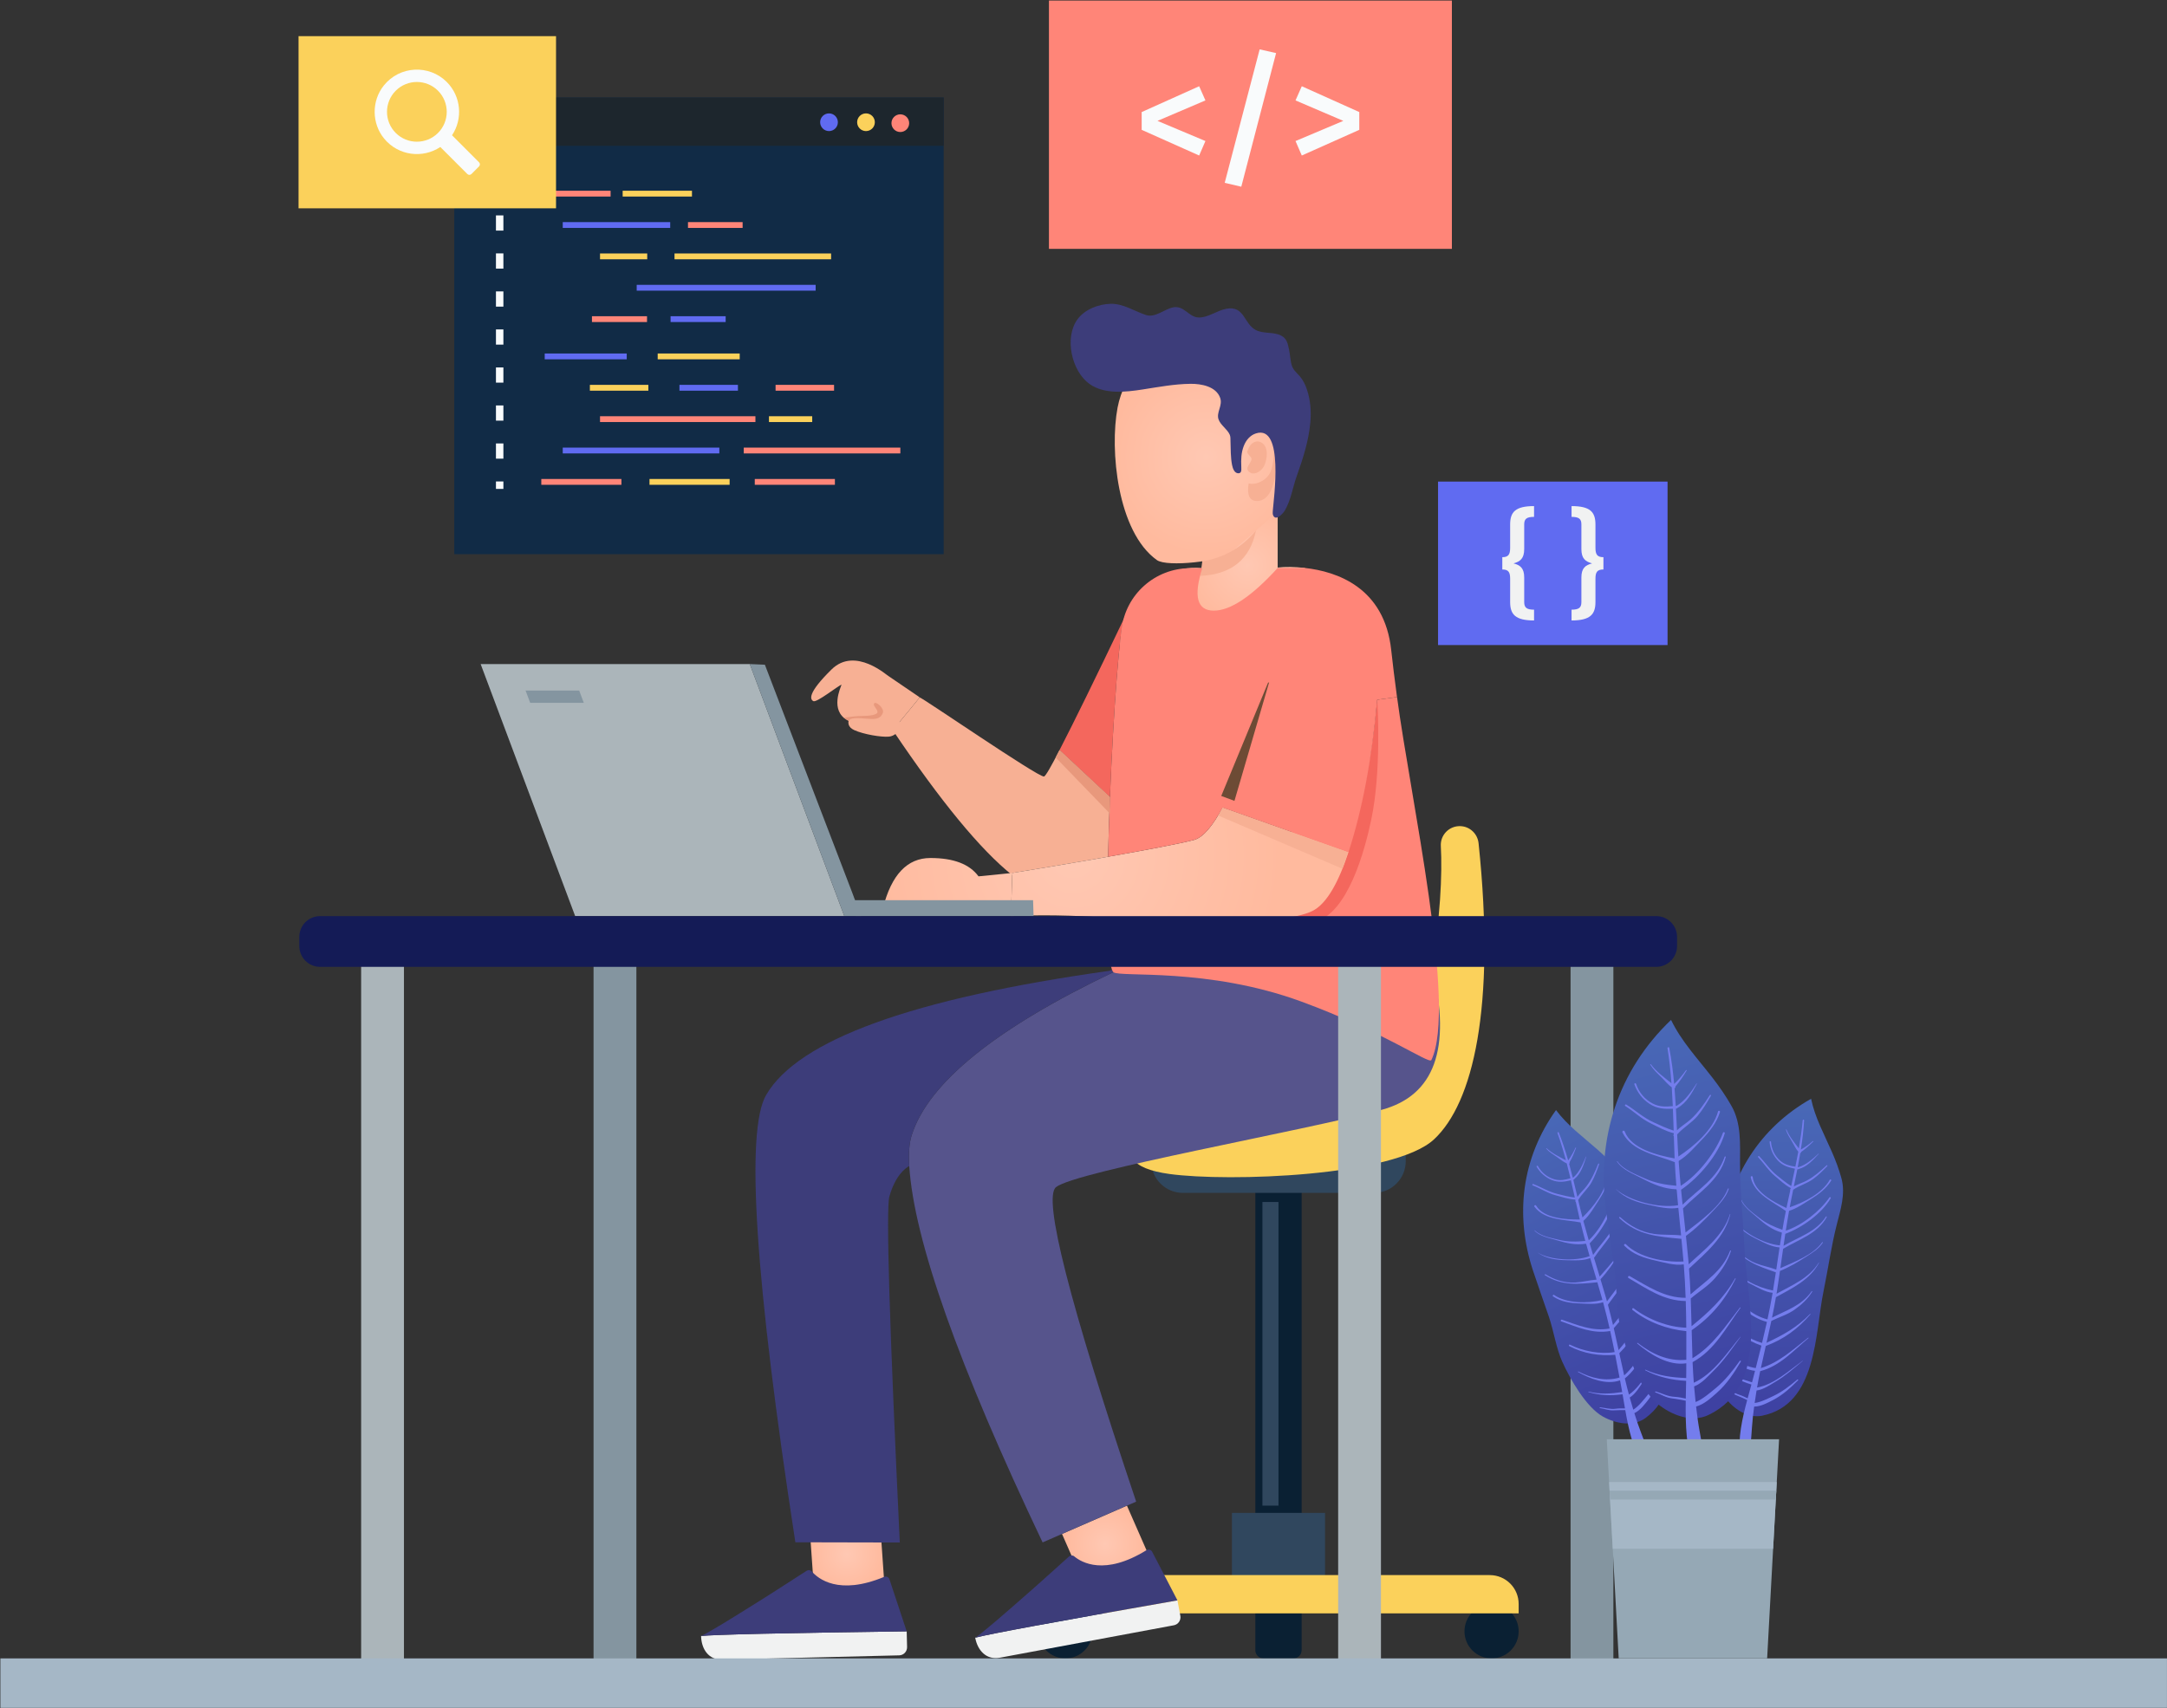 <svg version="1.2" baseProfile="tiny-ps" xmlns="http://www.w3.org/2000/svg" viewBox="0 0 1296 1022" width="1296" height="1022">
	<rect x="0" y="0" width="1296" height="1022" fill="#333333" stroke="none"/>
	<title>OBJECTS</title>
	<defs>
		<radialGradient id="grd1" gradientUnits="userSpaceOnUse"  cx="746.105" cy="338.136" r="36.103">
			<stop offset="0" stop-color="#ffc8b3"  />
			<stop offset="1" stop-color="#ffba9e"  />
		</radialGradient>
		<radialGradient id="grd2" gradientUnits="userSpaceOnUse"  cx="721.394" cy="273.325" r="58.158">
			<stop offset="0" stop-color="#ffc8b3"  />
			<stop offset="1" stop-color="#ffba9e"  />
		</radialGradient>
		<radialGradient id="grd3" gradientUnits="userSpaceOnUse"  cx="660.888" cy="923.644" r="24.378">
			<stop offset="0" stop-color="#ffc8b3"  />
			<stop offset="1" stop-color="#ffba9e"  />
		</radialGradient>
		<radialGradient id="grd4" gradientUnits="userSpaceOnUse"  cx="506.496" cy="929.758" r="22.205">
			<stop offset="0" stop-color="#ffc8b3"  />
			<stop offset="1" stop-color="#ffba9e"  />
		</radialGradient>
		<radialGradient id="grd5" gradientUnits="userSpaceOnUse"  cx="641.682" cy="513.092" r="124.332">
			<stop offset="0" stop-color="#ffc8b3"  />
			<stop offset="1" stop-color="#ffba9e"  />
		</radialGradient>
		<radialGradient id="grd6" gradientUnits="userSpaceOnUse"  cx="641.682" cy="512.052" r="124.332">
			<stop offset="0" stop-color="#ffc8b3"  />
			<stop offset="1" stop-color="#ffba9e"  />
		</radialGradient>
		<linearGradient id="grd7" gradientUnits="userSpaceOnUse"  x1="1108.124" y1="657.317" x2="1108.132" y2="845.735">
			<stop offset="0" stop-color="#4969b7"  />
			<stop offset="1" stop-color="#3e41a2"  />
		</linearGradient>
		<linearGradient id="grd8" gradientUnits="userSpaceOnUse"  x1="945.026" y1="652.989" x2="1024.24" y2="823.115">
			<stop offset="0" stop-color="#4969b7"  />
			<stop offset="1" stop-color="#3e41a2"  />
		</linearGradient>
		<linearGradient id="grd9" gradientUnits="userSpaceOnUse"  x1="1018.32" y1="602.486" x2="1075.212" y2="827.608">
			<stop offset="0" stop-color="#4969b7"  />
			<stop offset="1" stop-color="#3e41a2"  />
		</linearGradient>
	</defs>
	<style>
		tspan { white-space:pre }
		.shp0 { fill: #112b46 } 
		.shp1 { fill: #1d262d } 
		.shp2 { fill: #606bf1 } 
		.shp3 { fill: #fbd15b } 
		.shp4 { fill: #ff8578 } 
		.shp5 { fill: #f9fbfc } 
		.shp6 { fill: #f1f2f2 } 
		.shp7 { fill: url(#grd1) } 
		.shp8 { fill: url(#grd2) } 
		.shp9 { fill: #f7b094 } 
		.shp10 { fill: #3d3d7a } 
		.shp11 { fill: #0a2033 } 
		.shp12 { fill: #30475e } 
		.shp13 { fill: url(#grd3) } 
		.shp14 { fill: #56548c } 
		.shp15 { fill: url(#grd4) } 
		.shp16 { fill: #f4675d } 
		.shp17 { fill: url(#grd5) } 
		.shp18 { fill: #e8987c } 
		.shp19 { fill: url(#grd6) } 
		.shp20 { mix-blend-mode: screen;fill: #6d4b35 } 
		.shp21 { fill: #abb5ba } 
		.shp22 { fill: #8495a0 } 
		.shp23 { fill: #141b56 } 
		.shp24 { fill: #a5b7c6 } 
		.shp25 { fill: url(#grd7) } 
		.shp26 { fill: #747ded } 
		.shp27 { fill: url(#grd8) } 
		.shp28 { fill: url(#grd9) } 
		.shp29 { fill: #95a8b5 } 
	</style>
	<g id="OBJECTS">
		<g id="&lt;Group&gt;">
			<g id="&lt;Group&gt;">
				<g id="&lt;Group&gt;">
					<g id="&lt;Group&gt;">
						<path id="&lt;Path&gt;" class="shp0" d="M564.36 58.35L564.36 331.52L271.69 331.52L271.69 58.35L564.36 58.35Z" />
					</g>
					<g id="&lt;Group&gt;" style="mix-blend-mode: screen">
						<path id="&lt;Path&gt;" class="shp1" d="M564.36 58.35L564.36 87.24L271.69 87.24L271.69 58.35L564.36 58.35Z" />
					</g>
					<g id="&lt;Group&gt;">
						<g id="&lt;Group&gt;">
							<path id="&lt;Path&gt;" class="shp2" d="M501.1 73.13C501.1 76.05 498.72 78.42 495.8 78.42C492.88 78.42 490.5 76.05 490.5 73.13C490.5 70.2 492.88 67.83 495.8 67.83C498.72 67.83 501.1 70.2 501.1 73.13Z" />
						</g>
						<g id="&lt;Group&gt;">
							<path id="&lt;Path&gt;" class="shp3" d="M523.21 73.13C523.21 76.05 520.84 78.42 517.91 78.42C514.99 78.42 512.62 76.05 512.62 73.13C512.62 70.2 514.99 67.83 517.91 67.83C520.84 67.83 523.21 70.2 523.21 73.13Z" />
						</g>
						<g id="&lt;Group&gt;">
							<path id="&lt;Path&gt;" class="shp4" d="M543.74 73.68C543.74 76.61 541.37 78.98 538.44 78.98C535.52 78.98 533.15 76.61 533.15 73.68C533.15 70.76 535.52 68.39 538.44 68.39C541.37 68.39 543.74 70.76 543.74 73.68Z" />
						</g>
					</g>
					<g id="&lt;Group&gt;">
						<g id="&lt;Group&gt;">
							<g id="&lt;Group&gt;">
								<path id="&lt;Path&gt;" class="shp4" d="M365.18 117.58L323.73 117.58L323.73 114.1L365.18 114.1L365.18 117.58Z" />
							</g>
							<g id="&lt;Group&gt;">
								<path id="&lt;Path&gt;" class="shp3" d="M413.84 117.58L372.39 117.58L372.39 114.1L413.84 114.1L413.84 117.58Z" />
							</g>
							<g id="&lt;Group&gt;">
								<path id="&lt;Path&gt;" class="shp2" d="M400.83 136.35L336.56 136.35L336.56 132.87L400.83 132.87L400.83 136.35Z" />
							</g>
							<g id="&lt;Group&gt;">
								<path id="&lt;Path&gt;" class="shp4" d="M444.13 136.35L411.46 136.35L411.46 132.87L444.13 132.87L444.13 136.35Z" />
							</g>
							<g id="&lt;Group&gt;">
								<path id="&lt;Path&gt;" class="shp3" d="M387.08 155.12L358.85 155.12L358.85 151.63L387.08 151.63L387.08 155.12Z" />
							</g>
							<g id="&lt;Group&gt;">
								<path id="&lt;Path&gt;" class="shp3" d="M497.05 155.12L403.4 155.12L403.4 151.63L497.05 151.63L497.05 155.12Z" />
							</g>
							<g id="&lt;Group&gt;">
								<path id="&lt;Path&gt;" class="shp2" d="M487.81 173.88L380.78 173.88L380.78 170.4L487.81 170.4L487.81 173.88Z" />
							</g>
							<g id="&lt;Group&gt;">
								<path id="&lt;Path&gt;" class="shp4" d="M386.96 192.65L354.02 192.65L354.02 189.17L386.96 189.17L386.96 192.65Z" />
							</g>
							<g id="&lt;Group&gt;">
								<path id="&lt;Path&gt;" class="shp2" d="M433.99 192.65L401.05 192.65L401.05 189.17L433.99 189.17L433.99 192.65Z" />
							</g>
						</g>
						<g id="&lt;Group&gt;">
							<g id="&lt;Group&gt;">
								<path id="&lt;Path&gt;" class="shp4" d="M371.65 286.54L323.73 286.54L323.73 290.02L371.65 290.02L371.65 286.54Z" />
							</g>
							<g id="&lt;Group&gt;">
								<path id="&lt;Path&gt;" class="shp3" d="M436.36 286.54L388.44 286.54L388.44 290.02L436.36 290.02L436.36 286.54Z" />
							</g>
							<g id="&lt;Group&gt;">
								<path id="&lt;Path&gt;" class="shp4" d="M499.32 286.54L451.4 286.54L451.4 290.02L499.32 290.02L499.32 286.54Z" />
							</g>
							<g id="&lt;Group&gt;">
								<path id="&lt;Path&gt;" class="shp2" d="M430.21 267.77L336.56 267.77L336.56 271.25L430.21 271.25L430.21 267.77Z" />
							</g>
							<g id="&lt;Group&gt;">
								<path id="&lt;Path&gt;" class="shp4" d="M538.46 267.77L444.81 267.77L444.81 271.25L538.46 271.25L538.46 267.77Z" />
							</g>
							<g id="&lt;Group&gt;">
								<path id="&lt;Path&gt;" class="shp4" d="M451.79 249L358.85 249L358.85 252.48L451.79 252.48L451.79 249Z" />
							</g>
							<g id="&lt;Group&gt;">
								<path id="&lt;Path&gt;" class="shp3" d="M485.76 249L459.89 249L459.89 252.48L485.76 252.48L485.76 249Z" />
							</g>
							<g id="&lt;Group&gt;">
								<path id="&lt;Path&gt;" class="shp3" d="M387.77 230.23L352.78 230.23L352.78 233.72L387.77 233.72L387.77 230.23Z" />
							</g>
							<g id="&lt;Group&gt;">
								<path id="&lt;Path&gt;" class="shp2" d="M441.33 230.23L406.35 230.23L406.35 233.72L441.33 233.72L441.33 230.23Z" />
							</g>
							<g id="&lt;Group&gt;">
								<path id="&lt;Path&gt;" class="shp4" d="M498.82 230.23L463.84 230.23L463.84 233.72L498.82 233.72L498.82 230.23Z" />
							</g>
							<g id="&lt;Group&gt;">
								<path id="&lt;Path&gt;" class="shp3" d="M442.39 211.47L393.34 211.47L393.34 214.95L442.39 214.95L442.39 211.47Z" />
							</g>
							<g id="&lt;Group&gt;">
								<path id="&lt;Path&gt;" class="shp2" d="M374.83 211.47L325.77 211.47L325.77 214.95L374.83 214.95L374.83 211.47Z" />
							</g>
						</g>
					</g>
					<g id="&lt;Group&gt;">
						<g id="&lt;Group&gt;">
							<g id="&lt;Group&gt;">
								<path id="&lt;Path&gt;" class="shp5" d="M301.06 115.21L296.61 115.21L296.61 110.75L301.06 110.75L301.06 115.21Z" />
							</g>
						</g>
						<g id="&lt;Group&gt;">
							<g id="&lt;Group&gt;">
								<path id="&lt;Compound Path&gt;" class="shp5" d="M301.06 274.38L296.61 274.38L296.61 265.28L301.06 265.28L301.06 274.38ZM301.06 251.64L296.61 251.64L296.61 242.55L301.06 242.55L301.06 251.64ZM301.06 228.9L296.61 228.9L296.61 219.81L301.06 219.81L301.06 228.9ZM301.06 206.16L296.61 206.16L296.61 197.07L301.06 197.07L301.06 206.16ZM301.06 183.43L296.61 183.43L296.61 174.33L301.06 174.33L301.06 183.43ZM301.06 160.69L296.61 160.69L296.61 151.59L301.06 151.59L301.06 160.69ZM301.06 137.95L296.61 137.95L296.61 128.86L301.06 128.86L301.06 137.95Z" />
							</g>
						</g>
						<g id="&lt;Group&gt;">
							<g id="&lt;Group&gt;">
								<path id="&lt;Path&gt;" class="shp5" d="M301.06 292.48L296.61 292.48L296.61 288.02L301.06 288.02L301.06 292.48Z" />
							</g>
						</g>
					</g>
				</g>
				<g id="&lt;Group&gt;">
					<g id="&lt;Group&gt;">
						<path id="&lt;Path&gt;" class="shp4" d="M868.32 148.87L627.33 148.87L627.33 0.32L868.32 0.32L868.32 148.87Z" />
					</g>
					<g id="&lt;Group&gt;">
						<path id="&lt;Compound Path&gt;" class="shp5" d="M720.92 60.07L692.25 72.31L720.92 84.37L717.17 93.03L682.79 77.67L682.79 67.04L717.17 51.59L720.92 60.07Z" />
						<path id="&lt;Compound Path&gt;" class="shp5" d="M763.18 31.76L742.37 111.7L732.45 109.37L753.35 29.53L763.18 31.76Z" />
						<path id="&lt;Compound Path&gt;" class="shp5" d="M812.94 67.04L812.94 77.67L778.55 93.03L774.8 84.37L803.38 72.31L774.8 60.07L778.55 51.59L812.94 67.04Z" />
					</g>
				</g>
				<g id="&lt;Group&gt;">
					<g id="&lt;Group&gt;">
						<path id="&lt;Path&gt;" class="shp2" d="M997.3 385.89L860.04 385.89L860.04 288.1L997.3 288.1L997.3 385.89Z" />
					</g>
					<g id="&lt;Group&gt;">
						<path id="&lt;Compound Path&gt;" class="shp6" d="M917.46 309.21C913.04 309.21 911.57 310.4 911.57 313.7L911.57 328.41C911.57 334.16 909.19 335.91 905.19 337.04C909.19 338.09 911.57 339.84 911.57 345.51L911.57 360.23C911.57 363.53 913.11 364.72 917.46 364.72L917.46 371.17C906.31 371.17 903.16 367.59 903.16 360.16L903.16 346.22C903.16 342.22 902.11 340.68 898.47 340.68L898.47 333.32C902.11 333.32 903.16 331.71 903.16 327.71L903.16 313.77C903.16 306.27 906.31 302.76 917.46 302.76L917.46 309.21Z" />
						<path id="&lt;Compound Path&gt;" class="shp6" d="M954.18 313.77L954.18 327.71C954.18 331.71 955.24 333.32 958.95 333.32L958.95 340.68C955.24 340.68 954.18 342.22 954.18 346.22L954.18 360.16C954.18 367.59 951.03 371.17 939.89 371.17L939.89 364.72C944.23 364.72 945.77 363.53 945.77 360.23L945.77 345.51C945.77 339.84 948.16 338.09 952.15 337.04C948.16 335.91 945.77 334.16 945.77 328.41L945.77 313.7C945.77 310.4 944.3 309.21 939.89 309.21L939.89 302.76C951.03 302.76 954.18 306.27 954.18 313.77Z" />
					</g>
				</g>
				<g id="&lt;Group&gt;">
					<g id="&lt;Group&gt;">
						<path id="&lt;Path&gt;" class="shp3" d="M332.54 124.62L178.55 124.62L178.55 21.63L332.54 21.63L332.54 124.62Z" />
					</g>
					<g id="&lt;Group&gt;">
						<g id="&lt;Group&gt;">
							<path id="&lt;Compound Path&gt;" fill-rule="evenodd" class="shp5" d="M267.19 49.04C275.84 57.69 276.89 71.11 270.34 80.92L286.5 97.09C287.19 97.77 287.19 98.87 286.5 99.56L281.96 104.1C281.28 104.78 280.18 104.78 279.49 104.1L263.33 87.94C252.86 94.92 238.28 93.26 229.76 82.93C222.27 73.84 222.16 60.4 229.51 51.19C239.08 39.23 256.66 38.51 267.19 49.04ZM261.95 54.27C254.98 47.3 243.65 47.3 236.68 54.27C229.71 61.24 229.71 72.58 236.68 79.54C243.65 86.51 254.98 86.51 261.95 79.54C268.92 72.58 268.92 61.24 261.95 54.27Z" />
						</g>
					</g>
				</g>
				<g id="&lt;Group&gt;">
					<g id="&lt;Group&gt;">
						<path id="&lt;Path&gt;" class="shp7" d="M780.48 339.77C780.14 343.17 775.49 378.69 738.97 378.69C713.4 378.69 702.76 366.03 707.05 340.72L707 340.48C710.74 339.72 714.76 339.43 719.03 339.91L719.03 321.93L762.55 297.59L764.13 297.59L764.13 339.53C768.73 338.98 774.18 339.06 780.48 339.77Z" />
						<g id="&lt;Group&gt;">
							<g id="&lt;Group&gt;">
								<g id="&lt;Group&gt;">
									<path id="&lt;Path&gt;" class="shp8" d="M759.34 217.35C765.51 223.61 770.17 231.71 772.42 241.6C776.6 260.04 772.67 279.55 767.32 297.32C766.4 300.36 765.37 303.43 763.49 305.98C762.15 307.81 760.42 309.31 758.72 310.8C750.97 317.54 743.23 324.29 735.51 331.05C730.27 335.63 698.04 339.45 691.89 335.05C668.19 318.1 663.62 269 668.37 243.89C676.24 202.25 729.77 187.36 759.34 217.35Z" />
								</g>
							</g>
							<path id="&lt;Path&gt;" class="shp9" d="M746.03 270.65C746.34 266.64 750.46 262.25 754.6 264.85C758.88 267.54 757.88 274.66 756.1 278.58C754.71 281.65 750.05 285.02 746.9 282.16C744.26 279.76 748.36 276.94 748.5 274.75C748.62 272.78 744.68 271.38 746.3 269.27" />
							<path id="&lt;Path&gt;" class="shp9" d="M746.78 289.18C751.1 290.48 758.42 287.18 760.28 281.17C761.51 277.16 762.06 272.86 761.93 268.28C763.38 271.91 763.73 276.65 762.99 282.49C761.87 291.26 758.8 299.61 751.92 299.72C747.33 299.79 745.62 296.28 746.78 289.18Z" />
							<path id="&lt;Path&gt;" class="shp10" d="M741.48 282.95C741.34 283.02 741.18 283.07 741 283.09C738.32 283.46 737.26 280.23 736.86 278.2C735.93 273.47 736.08 268.68 735.91 263.9C735.88 262.7 735.97 261.2 735.48 260.08C733.98 256.63 729.97 254.4 728.75 250.84C727.33 246.71 731.34 242.58 729.75 238.06C727.31 231.13 718.41 229.53 711.97 229.61C702.31 229.72 692.89 231.51 683.36 232.99C673.29 234.55 660.43 236.04 651.56 229.67C640.87 222 636.4 202.01 644.38 191.06C648.73 185.09 656.98 181.91 664.2 181.75C671.86 181.57 678.33 186.14 685.35 188.44C690.95 190.27 696.36 184.91 701.59 183.87C708.16 182.56 710.96 189.73 716.77 189.93C722.42 190.12 727.96 185.71 733.46 184.7C744.41 182.7 743.76 193.7 751.11 197.46C755.68 199.8 761.58 198.38 766.2 200.76C769.71 202.56 770.2 205.73 770.97 209.32C771.63 212.42 771.66 216 772.69 218.95C773.6 221.6 775.83 223.27 777.57 225.35C779.46 227.61 780.68 230.25 781.64 233.09C783.77 239.39 784.24 246.17 783.66 252.76C782.68 263.82 779.13 274.71 775.43 285.12C773.03 291.88 772.14 298.92 768.46 305.31C767.47 307.03 763.07 312.05 761.43 308.31C761.08 307.51 761.14 306.6 761.2 305.73C761.68 298.76 768.17 253.87 751.17 259.26C747.59 260.39 745.2 263.36 743.87 266.75C742.28 270.8 742.17 274.89 742.37 279.17C742.4 279.78 742.41 280.4 742.39 281.01C742.36 281.8 742.16 282.61 741.48 282.95Z" />
						</g>
					</g>
					<path id="&lt;Path&gt;" class="shp9" d="M719.03 335.8C731.92 333.72 742.62 327.6 751.13 317.41C747.65 334.57 736.56 343.61 717.87 344.52L719.03 335.8Z" />
					<g id="&lt;Group&gt;">
						<path id="&lt;Path&gt;" class="shp11" d="M750.77 686.71L778.45 686.71L778.45 952.29C778.45 954.98 776.27 957.16 773.57 957.16L755.65 957.16C752.95 957.16 750.77 954.98 750.77 952.29L750.77 686.71Z" />
						<path id="&lt;Path&gt;" class="shp12" d="M688.5 690.51L840.72 690.51L840.72 694.66C840.72 705.12 832.24 713.61 821.78 713.61L707.44 713.61C696.98 713.61 688.5 705.12 688.5 694.66L688.5 690.51Z" />
						<g id="&lt;Group&gt;">
							<path id="&lt;Path&gt;" class="shp11" d="M750.77 925.68L778.45 925.68L778.45 987.22C778.45 989.91 776.27 992.1 773.57 992.1L755.65 992.1C752.95 992.1 750.77 989.91 750.77 987.22L750.77 925.68Z" />
							<path id="&lt;Path&gt;" class="shp11" d="M620.97 975.9C620.97 984.84 628.22 992.1 637.17 992.1C646.12 992.1 653.37 984.84 653.37 975.9C653.37 966.95 646.12 959.7 637.17 959.7C628.22 959.7 620.97 966.95 620.97 975.9Z" />
							<path id="&lt;Path&gt;" class="shp11" d="M875.85 975.9C875.85 984.84 883.1 992.1 892.05 992.1C901 992.1 908.25 984.84 908.25 975.9C908.25 966.95 901 959.7 892.05 959.7C883.1 959.7 875.85 966.95 875.85 975.9Z" />
							<path id="&lt;Path&gt;" class="shp12" d="M736.77 953.71L792.45 953.71L792.45 905.05L736.77 905.05L736.77 953.71Z" />
							<path id="&lt;Path&gt;" class="shp3" d="M620.97 965.16L908.25 965.16L908.25 959.51C908.25 949.99 900.53 942.26 891 942.26L638.23 942.26C628.7 942.26 620.97 949.99 620.97 959.51L620.97 965.16Z" />
						</g>
						<path id="&lt;Path&gt;" class="shp12" d="M764.61 900.71L755.01 900.71L755.01 719.06L764.61 719.06L764.61 900.71Z" />
					</g>
					<path id="&lt;Path&gt;" class="shp3" d="M873.36 494.21C866.72 494 861.32 499.5 861.7 506.13C863.6 539.1 856.61 619.53 825.9 646.97C800.87 669.34 752.88 679 681.94 675.96C670.22 690.34 676.08 699.12 699.51 702.32C734.66 707.11 833.72 703.92 857.68 681.55C880.88 659.9 894.65 603.17 884.28 504.43C883.68 498.77 879.05 494.39 873.36 494.21Z" />
					<g id="&lt;Group&gt;">
						<g id="&lt;Group&gt;">
							<path id="&lt;Path&gt;" class="shp13" d="M673.97 900.71L686.63 929.56L647.85 946.58L635.15 917.63L673.97 900.71Z" />
							<path id="&lt;Path&gt;" class="shp14" d="M856.83 580C854.44 584.79 682.15 580.09 665.87 581.58C595.57 615.13 555.37 647.61 545.28 679.02C543.74 683.77 543.31 690.05 543.79 697.53C546.6 741.75 573.19 816.81 623.55 922.71L635.15 917.63L673.97 900.71L679.49 898.31C639.54 779.28 623.57 716.57 631.55 710.18C643.54 700.59 779.33 676.63 826.44 663.88C857.89 655.35 868.02 627.39 856.83 580Z" />
							<path id="&lt;Path&gt;" class="shp15" d="M526.14 908.13L529.17 951.48L486.85 951.48L483.82 908.03L526.14 908.13Z" />
							<path id="&lt;Path&gt;" class="shp10" d="M665.01 580.09L663.48 580.77C545.79 597.29 477.36 622.05 458.19 655.06C445.72 676.53 451.55 765.72 475.67 922.63L538.13 922.77C531.9 792.07 529.83 723.07 531.9 715.79C535.4 703.33 541.39 698.82 543.79 697.53C543.31 690.05 543.74 683.77 545.28 679.02C555.37 647.61 595.57 615.13 665.87 581.58C665.54 581.34 665.25 580.81 665.01 580.09Z" />
							<path id="&lt;Compound Path&gt;" class="shp4" d="M835.52 416.98L823.68 418.61C821.76 439.89 818.45 461.18 813.76 482.46L666.27 538.44L664.26 549.13C663.64 549.08 663.01 549.03 662.44 548.99C662.49 551.19 662.49 553.35 662.58 555.36C662.92 567.68 663.73 576.55 665.03 580.09C665.27 580.81 665.55 581.34 665.89 581.58C669.9 584.85 722.06 578.52 778.45 599.22C827.36 617.18 854.77 636.8 856.04 634.16C871.41 602.21 843.43 476.8 835.52 416.98Z" />
							<path id="&lt;Path&gt;" class="shp16" d="M820.13 490.13C816.2 509.01 806.04 546.59 786.1 551.62C760.07 558.24 709.75 557.9 662.58 555.36C662.49 553.35 662.49 551.19 662.44 548.99C663.01 549.03 663.64 549.08 664.26 549.13L666.27 538.44L813.76 482.46C818.45 461.18 821.76 439.89 823.68 418.61C823.68 418.74 823.7 418.92 823.73 419.14C824.01 424.08 826.03 462.23 820.13 490.13Z" />
							<path id="&lt;Path&gt;" class="shp16" d="M672.3 369.87C669.66 374.66 665.87 425.95 663.81 476.85L633.66 448.71C642.19 432.19 655.07 405.91 672.3 369.87Z" />
							<path id="&lt;Path&gt;" class="shp9" d="M654.23 514.04C637.26 516.98 620.98 519.72 605.38 522.24L605.34 523.49C586.45 508.4 562.64 479.5 533.92 436.78C542.51 426.46 547.88 419.94 550.02 417.22C550.5 416.6 620.77 464.96 624.36 464.53C625.27 464.44 628.87 458.11 633.66 448.71L663.81 476.85C663.33 488.98 662.95 501.05 662.71 512.51C659.88 513.04 657.05 513.52 654.23 514.04Z" />
							<path id="&lt;Path&gt;" class="shp17" d="M605.38 522.24L604.76 543.23L528.07 543.23C533.15 523.26 542.61 513.28 556.44 513.28C570.28 513.28 579.87 516.94 585.2 524.25L605.38 522.24Z" />
							<path id="&lt;Path&gt;" class="shp9" d="M549.45 416.74L550.02 417.22C547.88 419.94 542.51 426.46 533.92 436.78L525.91 431.12C520.03 434.7 513.67 434.62 506.84 430.88C496.15 425.08 502.76 411.23 503.31 409.59C501.24 410.18 488.43 420.53 486.42 419.43C484.4 418.33 482.92 414.68 497.25 400.54C511.53 386.4 530.99 404.57 531.57 404.57L549.45 416.74Z" />
							<path id="&lt;Path&gt;" class="shp9" d="M508.5 428.48C506.44 432.34 507.24 435.1 510.91 436.78C516.4 439.29 527.09 441.11 531.68 440.67C534.74 440.37 537.49 438.08 539.92 433.8L526.01 420.75L514.9 420.75L508.5 428.48Z" />
							<path id="&lt;Path&gt;" class="shp18" d="M507.68 431.32C508.5 428.48 516.4 429.99 521.29 430.11C524.9 430.19 526.87 429.25 527.99 426.5C529.1 423.76 523.87 419.38 522.84 420.75C521.81 422.13 524.73 424.06 524.81 425.88C524.9 427.71 519.66 428.31 515.63 428.31C512.94 428.31 509.27 428.66 504.63 429.36L507.68 431.32Z" />
						</g>
					</g>
					<path id="&lt;Path&gt;" class="shp19" d="M806.26 509.68L731.16 483.08C725.69 493.29 719.84 500.96 714.04 502.49C705.27 504.79 684.09 508.77 662.71 512.51C659.88 513.04 657.05 513.52 654.23 514.04C637.26 516.98 620.98 519.72 605.38 522.24L605.33 523.49L605.33 524.3L604.76 543.23L604.76 548.04C621.76 547.17 640.98 547.48 662.42 548.99C707.43 552.2 765.47 554.12 784.7 545.06C793.71 540.79 800.9 526.79 806.55 509.54C806.46 509.59 806.36 509.63 806.26 509.68Z" />
					<path id="&lt;Path&gt;" class="shp9" d="M731.16 483.08L806.26 509.68L802.86 519.72L728.53 487.83L731.16 483.08Z" />
					<path id="&lt;Path&gt;" class="shp4" d="M731.16 483.08C725.69 493.29 719.84 500.96 714.04 502.49C705.27 504.79 684.09 508.77 662.71 512.51C662.95 501.05 663.33 488.98 663.81 476.85C665.87 425.95 669.66 374.66 672.3 369.87C676.61 361.86 688.4 344.46 707 340.48L707.05 340.72C702.76 366.03 713.4 378.69 738.97 378.69C775.49 378.69 780.14 343.17 780.48 339.77C799.27 341.87 828.07 351.27 832.05 389.04C832.87 396.52 834.02 406.1 835.5 416.98L823.66 418.61C820.47 454.08 814.76 484.39 806.55 509.54C806.46 509.59 806.36 509.63 806.26 509.68L731.16 483.08Z" />
					<path id="&lt;Path&gt;" class="shp20" d="M730.38 476.16L760.37 403.56L738.28 479.09L730.38 476.16Z" />
					<path id="&lt;Path&gt;" class="shp4" d="M780.48 339.77L764.13 339.77C748.63 356.79 735.89 365.3 725.92 365.3C715.95 365.3 713.66 356.84 719.03 339.91L711.73 339.91C690.78 339.91 673.15 355.65 670.77 376.47C670.5 378.85 670.25 381.11 670.04 383.16C668.98 393.46 689.31 402.36 731.03 409.85L763.26 408.05L782.83 369.87L786.73 354.23L780.48 339.77Z" />
					<g id="&lt;Group&gt;">
						<g id="&lt;Group&gt;">
							<g id="&lt;Group&gt;">
								<g id="&lt;Group&gt;">
									<path id="&lt;Path&gt;" class="shp6" d="M583.25 979.79C584.71 987.6 590.12 993.15 597.93 991.69L702.03 972.28C704.66 971.79 706.4 969.25 705.91 966.62L704.19 957.38C631.19 970.16 590.86 977.61 583.2 979.73L583.25 979.79Z" />
									<path id="&lt;Path&gt;" class="shp10" d="M614.22 953.58C615.31 952.64 616.35 951.7 617.44 950.76C619.53 948.89 621.58 947.07 623.56 945.31C624.6 944.38 625.65 943.44 626.61 942.56C628.52 940.86 630.31 939.26 631.91 937.83C633.07 936.79 634.14 935.81 635.11 934.93C636.89 933.34 638.35 932.03 639.36 931.12C640.25 930.33 641.56 930.29 642.46 931.06C646.74 934.65 660.57 942.88 685.63 927.38C686.81 926.64 688.39 927.03 689.04 928.27L704.19 957.38C631.19 970.16 590.86 977.61 583.2 979.73C586.98 977.37 600.95 965.28 614.22 953.58Z" />
								</g>
							</g>
						</g>
					</g>
					<g id="&lt;Group&gt;">
						<g id="&lt;Group&gt;">
							<g id="&lt;Group&gt;">
								<g id="&lt;Group&gt;">
									<path id="&lt;Path&gt;" class="shp6" d="M419.3 978.77C419.49 986.71 423.95 993.05 431.89 992.86L537.76 990.27C540.43 990.21 542.55 987.99 542.49 985.31L542.26 975.91C468.16 976.9 427.16 977.83 419.25 978.7L419.3 978.77Z" />
									<path id="&lt;Path&gt;" class="shp10" d="M454.05 957.83C455.27 957.07 456.45 956.31 457.67 955.56C460.03 954.04 462.35 952.57 464.58 951.15C465.76 950.39 466.94 949.64 468.04 948.93C470.19 947.55 472.21 946.26 474.02 945.1C475.33 944.26 476.55 943.46 477.64 942.74C479.65 941.45 481.3 940.4 482.45 939.66C483.44 939.02 484.74 939.19 485.52 940.09C489.17 944.32 501.51 954.65 528.72 943.34C530.01 942.8 531.5 943.43 531.94 944.76L542.26 975.91C468.16 976.9 427.16 977.83 419.25 978.7C423.36 976.98 439.09 967.26 454.05 957.83Z" />
								</g>
							</g>
						</g>
					</g>
					<g id="&lt;Group&gt;">
						<path id="&lt;Path&gt;" class="shp21" d="M343.99 548.04L287.45 397.25L448.41 397.25L504.95 548.04L343.99 548.04Z" />
						<path id="&lt;Path&gt;" class="shp22" d="M514.9 548.04L504.95 548.04L448.41 397.25L457.45 397.65L509.74 534.14L514.9 548.04Z" />
						<g id="&lt;Group&gt;">
							<path id="&lt;Path&gt;" class="shp22" d="M511.78 548.04L618.14 548.04L617.85 538.53C546.87 538.53 510.78 538.53 509.6 538.53" />
						</g>
					</g>
					<g id="&lt;Group&gt;">
						<g id="&lt;Group&gt;">
							<path id="&lt;Path&gt;" class="shp22" d="M964.9 997.5L939.3 997.5L939.3 576.8L964.9 576.8L964.9 997.5Z" />
						</g>
						<g id="&lt;Group&gt;">
							<path id="&lt;Path&gt;" class="shp21" d="M825.9 997.5L800.3 997.5L800.3 576.8L825.9 576.8L825.9 997.5Z" />
						</g>
						<g id="&lt;Group&gt;">
							<path id="&lt;Path&gt;" class="shp22" d="M380.59 997.5L354.98 997.5L354.98 576.8L380.59 576.8L380.59 997.5Z" />
						</g>
						<g id="&lt;Group&gt;">
							<path id="&lt;Path&gt;" class="shp21" d="M241.59 997.5L215.98 997.5L215.98 576.8L241.59 576.8L241.59 997.5Z" />
						</g>
						<path id="&lt;Path&gt;" class="shp23" d="M990.53 578.4L191.45 578.4C184.57 578.4 179 572.82 179 565.95L179 560.49C179 553.61 184.57 548.04 191.45 548.04L990.53 548.04C997.4 548.04 1002.98 553.61 1002.98 560.49L1002.98 565.95C1002.98 572.82 997.4 578.4 990.53 578.4Z" />
					</g>
					<path id="&lt;Path&gt;" class="shp22" d="M314.32 413.1L317.08 420.44L349.14 420.44L346.39 413.1L314.32 413.1Z" />
					<path id="&lt;Path&gt;" class="shp18" d="M633.66 448.71L631.36 453.16L663.81 486.7L663.81 476.85L633.66 448.71Z" />
				</g>
			</g>
			<g id="&lt;Group&gt;">
				<path id="&lt;Path&gt;" class="shp24" d="M1295.98 1021.68L0.23 1021.68L0.23 992.09L1295.98 992.09L1295.98 1021.68Z" />
				<g id="&lt;Group&gt;">
					<g id="&lt;Group&gt;">
						<path id="&lt;Path&gt;" class="shp25" d="M1090.55 772.64C1085.4 797.62 1086.95 840.16 1053.91 846.9C1045.01 848.71 1036.42 842.55 1031.25 835.48C1024.48 826.23 1022.86 806.65 1022.98 795.46C1023.07 786.58 1026.1 776.69 1027.07 767.74C1028.12 758.07 1028.98 748.37 1030.11 738.71C1034.17 703.89 1052.36 674.7 1083.14 657.32C1085.52 668.75 1090.95 678.42 1095.73 689.4C1097.91 694.4 1099.88 699.68 1101.31 704.93C1103.82 714.21 1100.78 723.6 1098.52 732.49C1095.18 745.64 1093.29 759.34 1090.55 772.64Z" />
						<path id="&lt;Path&gt;" class="shp26" d="M1048.32 847.74C1048.55 845.65 1048.81 843.55 1049.09 841.46C1053.04 841.45 1057.15 839.21 1060.46 837.49C1066.21 834.51 1070.87 830.24 1075.39 825.67C1075.63 825.43 1075.22 825.03 1074.96 825.25C1070.46 829.03 1065.79 832.69 1060.43 835.19C1057.44 836.59 1053.07 838.86 1049.39 839.3C1049.74 836.8 1050.12 834.31 1050.53 831.82C1054.65 831.31 1058.41 828.61 1061.89 826.55C1067.81 823.04 1072.9 818.5 1078.17 814.12C1078.23 814.07 1078.16 813.98 1078.1 814.03C1070.03 819.89 1061.04 828.23 1050.83 830.05C1051.37 826.93 1051.95 823.82 1052.6 820.73C1052.64 820.57 1052.67 820.41 1052.71 820.25C1064.52 817.26 1072.51 807.99 1081.55 800.51C1081.7 800.38 1081.54 800.13 1081.39 800.25C1072.48 807.17 1064.11 815.06 1053.1 818.42C1054.06 814 1055.05 809.59 1056.05 805.18C1066.74 801.24 1075.27 794.98 1082.74 786.26C1082.86 786.11 1082.66 785.91 1082.52 786.05C1074.79 794.09 1066.28 798.72 1056.48 803.3C1057.46 798.94 1058.44 794.58 1059.37 790.2C1064 787.93 1068.86 786.54 1073.13 783.56C1077.34 780.61 1081.12 777.09 1083.83 772.7C1083.98 772.47 1083.63 772.25 1083.48 772.48C1077.5 781.07 1068.48 783.75 1059.77 788.27C1060.62 784.19 1061.41 780.11 1062.12 776C1071.83 770.65 1082.38 765.69 1087.88 755.45C1087.93 755.35 1087.79 755.25 1087.73 755.35C1081.9 764.76 1071.71 768.82 1062.46 773.94C1062.59 773.21 1062.72 772.48 1062.83 771.75C1063.43 767.93 1063.98 764.12 1064.53 760.3C1070.11 758.07 1075.43 754.91 1080.45 751.64C1084.01 749.32 1087.82 747.02 1090.15 743.38C1090.3 743.15 1089.96 742.91 1089.8 743.14C1084.6 750.6 1073.19 754.91 1064.77 758.64C1065.32 754.79 1065.86 750.93 1066.41 747.08C1075.75 741.42 1086.75 738.29 1092.5 728.1C1092.67 727.8 1092.23 727.52 1092.04 727.81C1086.08 737.12 1075.6 739.99 1066.66 745.28C1067.01 742.89 1067.36 740.5 1067.72 738.11C1077.81 734.4 1089.54 725.95 1094.87 716.83C1095.16 716.33 1094.43 715.86 1094.11 716.34C1088.68 724.35 1077.77 733.05 1068.01 736.22C1068.61 732.35 1069.23 728.49 1069.92 724.64C1069.99 724.53 1070.04 724.42 1070.07 724.3C1074.6 722.96 1079.08 719.77 1082.99 717.35C1087.71 714.44 1092.21 711.06 1095.15 706.28C1095.47 705.75 1094.61 705.26 1094.31 705.8C1089.82 713.81 1079.18 719.17 1070.38 722.22C1070.64 720.82 1070.89 719.41 1071.17 718.01C1071.58 715.91 1072.01 713.81 1072.44 711.72C1076.05 709.23 1080.63 708.03 1084.25 705.4C1087.39 703.12 1090.14 700.36 1092.84 697.57C1093.11 697.3 1092.71 696.87 1092.43 697.13C1088.77 700.57 1085.01 703.86 1080.57 706.24C1078.08 707.58 1075.24 708.34 1072.83 709.79C1073.54 706.37 1074.24 702.94 1074.91 699.5C1074.95 699.5 1075 699.48 1075.04 699.47C1075.08 699.48 1075.13 699.49 1075.17 699.5C1075.42 699.55 1075.62 699.46 1075.76 699.32C1080.66 698.08 1084.42 693.86 1087.71 690.26C1087.79 690.18 1087.67 690.05 1087.59 690.13C1084.13 693.33 1080.2 696.87 1075.57 698.24C1075.55 698.24 1075.54 698.23 1075.52 698.22C1075.4 698.2 1075.28 698.18 1075.17 698.17C1075.7 695.37 1076.21 692.57 1076.68 689.77C1077.03 689.7 1077.34 689.4 1077.26 689.05C1079.86 687.3 1082.22 685.08 1084.44 682.9C1084.6 682.74 1084.37 682.48 1084.19 682.63C1081.89 684.62 1079.61 686.26 1077.02 687.7C1077.94 681.9 1078.65 676.07 1078.97 670.19C1079 669.64 1078.18 669.64 1078.13 670.17C1077.61 675.84 1076.79 681.45 1075.82 687.03C1073.11 683.48 1070.1 679.83 1068.45 675.77C1068.36 675.56 1068.03 675.64 1068.1 675.87C1068.91 678.39 1070.31 680.6 1071.69 682.84C1072.92 684.85 1073.91 687.18 1075.49 688.97C1074.94 691.96 1074.35 694.95 1073.74 697.94C1070.45 697.41 1067.43 696.79 1064.72 694.41C1061.39 691.49 1059.5 687.53 1059.17 683.13C1059.13 682.59 1058.28 682.6 1058.33 683.14C1058.7 687.22 1060.33 691.07 1063.13 694.11C1066.07 697.32 1069.52 698.34 1073.48 699.16C1072.76 702.61 1072.01 706.05 1071.26 709.5C1068.27 707.7 1065.5 705.36 1062.8 703.22C1058.46 699.75 1055.89 695.59 1052.12 691.69C1051.74 691.3 1051.13 691.86 1051.5 692.26C1055.03 696.02 1057.42 700.08 1061.45 703.46C1064.34 705.89 1067.53 708.94 1070.99 710.73C1070.94 710.92 1070.91 711.1 1070.87 711.28C1070.83 711.31 1070.79 711.34 1070.75 711.38C1070.49 711.63 1070.52 711.93 1070.67 712.15C1069.95 715.44 1069.22 718.74 1068.53 722.04C1068.49 722.25 1068.45 722.46 1068.41 722.66C1060.72 719.15 1049.24 713.03 1048.22 704.12C1048.12 703.27 1046.86 703.5 1047.05 704.37C1049.32 714.46 1060.41 718.93 1068.05 724.44C1067.3 728.17 1066.61 731.92 1065.98 735.67C1061.01 733.96 1056.29 731.85 1052.12 728.54C1048.33 725.52 1042.97 721.89 1041.27 717.22C1041.21 717.07 1040.99 717.17 1041.04 717.31C1042.62 721.95 1047.44 725.14 1050.94 728.31C1055.38 732.33 1059.92 735.74 1065.63 737.35C1065.59 737.51 1065.58 737.69 1065.62 737.85C1065.23 740.23 1064.85 742.62 1064.48 745C1055.15 744.28 1042.09 737.2 1037.32 730.14C1037.3 730.1 1037.25 730.14 1037.27 730.17C1040.53 735.56 1045.45 738.71 1050.99 741.44C1055.13 743.48 1059.61 745.9 1064.29 746.24C1063.62 750.66 1062.97 755.08 1062.32 759.5C1058.27 757.99 1053.98 757.27 1049.97 755.66C1044.01 753.28 1039.46 749 1035.96 743.73C1035.74 743.41 1035.21 743.68 1035.42 744.01C1041.89 754.28 1051.18 757.3 1062.07 761.14C1061.53 764.77 1060.96 768.39 1060.36 772.01C1051.45 770.3 1039.92 764.86 1035.41 757.12C1035.08 756.55 1034.18 757.02 1034.51 757.6C1037.36 762.56 1042.26 765.69 1047.27 768.22C1050.88 770.04 1055.84 773.06 1060.14 773.38C1060.12 773.5 1060.1 773.62 1060.08 773.74C1059.2 778.95 1058.17 784.12 1057.06 789.29C1047.1 786.78 1040.67 779.41 1033.43 772.51C1032.93 772.03 1032.14 772.76 1032.64 773.25C1040.01 780.5 1046.49 788.12 1056.73 790.8C1055.81 795 1054.84 799.19 1053.82 803.37C1045.34 800.99 1036.95 794.98 1031.46 788.07C1031.08 787.58 1030.39 788.24 1030.76 788.73C1036.46 796.23 1044.68 801.89 1053.43 804.99C1052.33 809.47 1051.19 813.95 1050.04 818.42C1041.33 817.09 1034.62 811.64 1029.25 804.74C1029.13 804.58 1028.85 804.79 1028.97 804.96C1033.73 811.59 1040.94 819.25 1049.62 820.05C1049.25 821.48 1048.88 822.91 1048.51 824.33C1048.29 825.19 1048.06 826.07 1047.82 826.95C1041.25 825.01 1035.16 822.65 1029.74 818.23C1029.58 818.1 1029.41 818.34 1029.55 818.47C1034.7 823.1 1040.87 826.23 1047.46 828.26C1046.73 830.94 1045.96 833.7 1045.2 836.52C1043.57 835.76 1041.99 834.93 1040.21 834.39C1036.94 833.41 1034.83 831.34 1031.98 829.63C1031.72 829.48 1031.43 829.85 1031.69 830.02C1034.19 831.65 1035.94 833.74 1038.79 834.82C1040.9 835.61 1042.89 836.62 1044.93 837.53C1041.93 848.69 1039.28 860.55 1040.72 871.26C1041.04 873.64 1045.02 874.27 1045.64 871.74C1047.53 863.97 1047.43 855.68 1048.32 847.74Z" />
					</g>
					<g id="&lt;Group&gt;">
						<path id="&lt;Path&gt;" class="shp27" d="M985.99 765.49C991.86 790.31 1011.22 828.22 984.11 848.28C976.81 853.68 966.42 851.71 958.74 847.49C948.71 841.96 938.97 824.9 934.36 814.69C930.7 806.61 929.26 796.36 926.37 787.83C923.24 778.62 919.93 769.48 916.87 760.24C905.86 726.96 910.03 692.82 930.59 664.07C937.58 673.43 946.58 679.91 955.55 687.84C959.64 691.45 963.65 695.41 967.16 699.56C973.36 706.92 974.56 716.71 976.26 725.73C978.79 739.06 982.86 752.28 985.99 765.49Z" />
						<path id="&lt;Path&gt;" class="shp26" d="M979.4 851.4C978.72 849.4 978.08 847.39 977.44 845.38C981.02 843.7 983.8 839.93 986.08 836.98C990.03 831.85 992.45 826.01 994.62 819.97C994.73 819.64 994.2 819.46 994.06 819.76C991.57 825.09 988.88 830.38 985.08 834.91C982.96 837.43 979.96 841.34 976.81 843.3C976.07 840.88 975.36 838.46 974.68 836.03C978.2 833.84 980.47 829.8 982.76 826.46C986.64 820.78 989.33 814.51 992.27 808.32C992.3 808.25 992.2 808.2 992.16 808.27C987.32 816.98 982.69 828.34 974.21 834.3C973.38 831.24 972.59 828.18 971.88 825.1C971.84 824.94 971.81 824.78 971.77 824.62C981.22 816.93 984.55 805.16 989.59 794.55C989.67 794.38 989.42 794.22 989.33 794.39C984.18 804.42 979.92 815.11 971.36 822.8C970.36 818.39 969.39 813.97 968.44 809.55C976.47 801.47 981.56 792.19 984.65 781.13C984.7 780.95 984.43 780.85 984.37 781.03C980.76 791.59 974.99 799.37 968.03 807.66C967.09 803.29 966.14 798.93 965.13 794.57C968.36 790.56 972.19 787.25 974.8 782.74C977.37 778.29 979.32 773.51 979.92 768.38C979.95 768.11 979.55 768.06 979.5 768.33C977.71 778.64 970.67 784.87 964.68 792.65C963.73 788.6 962.72 784.56 961.63 780.53C968.17 771.59 975.65 762.64 976.31 751.03C976.32 750.92 976.14 750.89 976.13 751C974.82 762 967.29 769.97 961.07 778.52C960.87 777.81 960.69 777.09 960.48 776.38C959.41 772.67 958.3 768.98 957.19 765.28C961.3 760.9 964.79 755.8 967.97 750.72C970.22 747.11 972.7 743.42 973.27 739.13C973.31 738.86 972.9 738.79 972.86 739.06C971.29 748.02 962.77 756.74 956.71 763.68C955.58 759.96 954.44 756.23 953.31 752.5C959.4 743.43 968.04 735.96 968.96 724.29C968.98 723.94 968.46 723.88 968.42 724.22C966.95 735.18 958.65 742.2 952.78 750.76C952.08 748.45 951.39 746.14 950.71 743.83C958.3 736.2 965.37 723.59 966.35 713.07C966.4 712.49 965.54 712.38 965.45 712.95C963.91 722.5 957.69 734.99 950.18 741.98C949.09 738.23 948.03 734.46 947.02 730.68C947.04 730.55 947.04 730.43 947.02 730.31C950.56 727.18 953.27 722.4 955.8 718.56C958.85 713.93 961.5 708.96 962.14 703.39C962.22 702.77 961.23 702.69 961.18 703.31C960.5 712.46 953.11 721.81 946.42 728.3C946.06 726.92 945.7 725.53 945.36 724.14C944.85 722.06 944.35 719.98 943.85 717.9C946.07 714.12 949.72 711.11 951.89 707.2C953.78 703.79 955.11 700.14 956.38 696.47C956.5 696.11 955.96 695.89 955.82 696.25C953.95 700.9 951.94 705.48 948.91 709.51C947.22 711.77 944.97 713.65 943.4 715.99C942.59 712.59 941.78 709.18 940.94 705.79C940.98 705.76 941.01 705.73 941.04 705.71C941.09 705.7 941.13 705.69 941.17 705.68C941.42 705.61 941.56 705.45 941.63 705.26C945.56 702.07 947.17 696.66 948.64 692.01C948.68 691.89 948.52 691.83 948.47 691.94C946.69 696.3 944.62 701.17 941 704.37C940.98 704.37 940.97 704.36 940.95 704.37C940.83 704.4 940.72 704.43 940.61 704.47C939.91 701.71 939.19 698.95 938.43 696.21C938.73 696.01 938.88 695.6 938.66 695.32C940.28 692.64 941.48 689.62 942.57 686.72C942.65 686.5 942.33 686.36 942.24 686.58C940.98 689.35 939.61 691.79 937.87 694.19C936.25 688.55 934.44 682.97 932.25 677.5C932.05 676.99 931.3 677.33 931.48 677.84C933.4 683.19 935.03 688.63 936.5 694.1C932.55 692.02 928.28 689.98 925.06 686.99C924.9 686.84 924.63 687.06 924.79 687.23C926.59 689.18 928.79 690.59 930.98 692.04C932.95 693.34 934.83 695.04 937.01 695.99C937.78 698.94 938.51 701.9 939.21 704.86C936.01 705.77 933.01 706.48 929.55 705.47C925.3 704.23 921.91 701.43 919.76 697.59C919.5 697.12 918.73 697.48 919 697.95C921.06 701.49 924.16 704.29 927.98 705.88C932 707.54 935.56 707.01 939.5 706.08C940.3 709.51 941.08 712.95 941.84 716.39C938.38 716.02 934.88 715.07 931.53 714.26C926.13 712.96 922.05 710.26 916.98 708.32C916.47 708.13 916.15 708.9 916.66 709.1C921.45 711.01 925.33 713.69 930.4 715.06C934.05 716.04 938.23 717.45 942.12 717.62C942.16 717.81 942.2 717.99 942.24 718.17C942.22 718.22 942.2 718.26 942.18 718.31C942.05 718.65 942.2 718.91 942.43 719.04C943.17 722.33 943.9 725.63 944.67 728.91C944.71 729.12 944.77 729.32 944.82 729.53C936.37 729.58 923.37 728.89 918.69 721.24C918.24 720.51 917.19 721.26 917.74 721.96C924.06 730.15 936 729.52 945.25 731.28C946.14 734.99 947.09 738.68 948.1 742.35C942.88 742.89 937.71 742.97 932.54 741.73C927.83 740.59 921.43 739.56 917.91 736.05C917.8 735.94 917.65 736.11 917.75 736.23C921.15 739.77 926.85 740.63 931.36 742.02C937.09 743.79 942.65 744.97 948.5 744.01C948.53 744.18 948.59 744.34 948.7 744.47C949.35 746.8 950.01 749.12 950.69 751.44C941.93 754.72 927.1 753.81 919.79 749.42C919.76 749.4 919.73 749.45 919.76 749.48C924.99 752.99 930.77 753.77 936.95 753.9C941.57 754 946.65 754.3 951.04 752.64C952.3 756.93 953.58 761.21 954.84 765.49C950.53 765.83 946.34 766.99 942.03 767.23C935.62 767.58 929.69 765.62 924.29 762.32C923.96 762.12 923.6 762.59 923.93 762.8C934.12 769.39 943.82 768.2 955.31 767.09C956.35 770.61 957.37 774.13 958.35 777.66C949.55 779.87 936.8 779.81 929.45 774.69C928.91 774.31 928.29 775.13 928.83 775.51C933.51 778.8 939.28 779.57 944.89 779.75C948.92 779.88 954.7 780.52 958.73 779C958.76 779.12 958.79 779.23 958.83 779.35C960.22 784.44 961.48 789.57 962.65 794.72C952.57 796.65 943.62 792.68 934.15 789.48C933.49 789.25 933.08 790.25 933.74 790.48C943.49 793.95 952.57 798.12 962.99 796.23C963.93 800.42 964.81 804.63 965.65 808.85C956.97 810.27 946.82 808.36 938.93 804.41C938.37 804.13 938.03 805.02 938.57 805.31C946.91 809.7 956.74 811.36 965.98 810.48C966.88 815.01 967.74 819.55 968.58 824.09C960.12 826.56 951.74 824.45 943.96 820.46C943.78 820.37 943.62 820.68 943.8 820.78C950.91 824.78 960.68 828.68 968.89 825.75C969.16 827.2 969.42 828.65 969.69 830.09C969.85 830.97 970.01 831.86 970.17 832.76C963.4 833.78 956.87 834.21 950.09 832.49C949.9 832.44 949.84 832.72 950.03 832.78C956.66 834.81 963.57 835.04 970.4 834.1C970.87 836.84 971.33 839.67 971.83 842.54C970.03 842.54 968.25 842.45 966.41 842.72C963.04 843.21 960.24 842.23 956.94 841.88C956.64 841.85 956.53 842.3 956.84 842.35C959.79 842.77 962.27 843.93 965.3 843.7C967.55 843.53 969.78 843.61 972.01 843.57C974 854.95 976.61 866.82 982.43 875.93C983.73 877.95 987.6 876.84 987.1 874.28C985.53 866.45 981.94 858.97 979.4 851.4Z" />
					</g>
					<g id="&lt;Group&gt;">
						<path id="&lt;Path&gt;" class="shp28" d="M1043.25 746.26C1044.65 777.79 1059.41 828.36 1021.8 846.46C1011.68 851.34 999.5 846.54 991.15 839.63C980.23 830.59 972.35 807.59 969.09 794.12C966.51 783.44 967.14 770.65 965.6 759.62C963.93 747.69 962.02 735.81 960.44 723.87C954.76 680.86 967.74 640.32 999.39 610.14C1005.71 623.13 1015.16 633.09 1024.23 644.81C1028.37 650.15 1032.33 655.89 1035.62 661.75C1041.46 672.13 1040.65 684.31 1040.64 695.66C1040.62 712.46 1042.51 729.47 1043.25 746.26Z" />
						<path id="&lt;Path&gt;" class="shp26" d="M1015.35 849.17C1015 846.58 1014.67 843.99 1014.37 841.4C1019.1 840.19 1023.35 836.25 1026.81 833.18C1032.8 827.87 1037.1 821.33 1041.13 814.48C1041.35 814.11 1040.74 813.76 1040.5 814.1C1036.24 820.01 1031.75 825.82 1026.08 830.44C1022.91 833.02 1018.36 837.07 1014.08 838.72C1013.73 835.61 1013.44 832.5 1013.18 829.39C1017.96 827.54 1021.66 823.16 1025.21 819.63C1031.24 813.62 1035.97 806.63 1040.97 799.78C1041.03 799.7 1040.92 799.61 1040.86 799.69C1032.95 809.16 1024.7 821.9 1013 827.18C1012.71 823.27 1012.45 819.37 1012.3 815.46C1012.29 815.26 1012.28 815.05 1012.28 814.85C1025.54 807.68 1032.32 794.14 1040.9 782.42C1041.04 782.23 1040.78 781.97 1040.63 782.17C1032.04 793.16 1024.39 805.17 1012.2 812.54C1012 806.94 1011.86 801.35 1011.72 795.76C1023.35 787.79 1031.69 777.69 1038.01 764.96C1038.11 764.75 1037.81 764.57 1037.69 764.78C1030.85 776.77 1022.03 784.9 1011.66 793.37C1011.52 787.84 1011.38 782.31 1011.17 776.78C1016.02 772.65 1021.44 769.52 1025.66 764.63C1029.82 759.82 1033.29 754.45 1035.21 748.37C1035.31 748.05 1034.83 747.89 1034.71 748.2C1030.15 760.33 1020.14 766.27 1011.06 774.34C1010.84 769.19 1010.55 764.05 1010.15 758.9C1020.18 749.54 1031.34 740.4 1034.83 726.44C1034.87 726.3 1034.67 726.22 1034.62 726.36C1030.48 739.42 1019.49 747.38 1009.95 756.33C1009.87 755.42 1009.81 754.5 1009.72 753.58C1009.28 748.83 1008.79 744.08 1008.29 739.34C1014.31 734.96 1019.73 729.57 1024.76 724.12C1028.33 720.26 1032.2 716.34 1033.9 711.27C1034.01 710.95 1033.53 710.77 1033.41 711.08C1029.42 721.61 1017.05 730.24 1008.07 737.28C1007.56 732.49 1007.04 727.7 1006.53 722.9C1016.03 713.28 1028.28 706.2 1032.09 692.22C1032.2 691.81 1031.59 691.61 1031.45 692.02C1027.12 704.99 1015.41 711.62 1006.29 720.67C1005.98 717.7 1005.68 714.72 1005.39 711.75C1016.37 704.24 1027.89 690.54 1031.51 677.98C1031.71 677.29 1030.7 676.95 1030.45 677.63C1026.36 688.88 1015.92 702.63 1005.17 709.39C1004.71 704.57 1004.29 699.74 1003.95 694.91C1004 694.77 1004.02 694.62 1004.02 694.46C1009.06 691.48 1013.46 686.29 1017.42 682.21C1022.2 677.29 1026.58 671.87 1028.65 665.24C1028.87 664.51 1027.7 664.18 1027.5 664.92C1024.54 675.88 1013.4 685.54 1003.76 691.88C1003.64 690.11 1003.52 688.35 1003.43 686.58C1003.29 683.94 1003.17 681.29 1003.05 678.65C1006.62 674.57 1011.76 671.75 1015.3 667.49C1018.38 663.79 1020.85 659.66 1023.24 655.49C1023.48 655.08 1022.87 654.68 1022.61 655.09C1019.27 660.32 1015.76 665.41 1011.14 669.62C1008.56 671.97 1005.39 673.74 1002.94 676.22C1002.75 671.89 1002.55 667.57 1002.31 663.24C1002.36 663.22 1002.41 663.19 1002.46 663.17C1002.51 663.17 1002.57 663.17 1002.62 663.16C1002.94 663.15 1003.15 662.98 1003.28 662.76C1008.78 659.79 1012.01 653.59 1014.87 648.27C1014.94 648.15 1014.76 648.04 1014.68 648.16C1011.5 653.04 1007.86 658.48 1002.72 661.53C1002.69 661.53 1002.68 661.52 1002.65 661.52C1002.5 661.54 1002.36 661.55 1002.21 661.56C1002.01 658.05 1001.77 654.53 1001.48 651.03C1001.89 650.84 1002.17 650.38 1001.96 649.99C1004.55 647.1 1006.71 643.72 1008.71 640.44C1008.86 640.19 1008.5 639.95 1008.33 640.19C1006.17 643.27 1003.94 645.93 1001.26 648.44C1000.61 641.21 999.69 634 998.3 626.84C998.17 626.18 997.18 626.42 997.28 627.08C998.38 634.03 999.1 641.01 999.62 648C995.3 644.57 990.58 641.1 987.36 636.72C987.2 636.5 986.82 636.7 986.98 636.95C988.71 639.73 991.05 641.96 993.39 644.23C995.48 646.26 997.38 648.77 999.81 650.43C1000.06 654.19 1000.26 657.95 1000.43 661.72C996.32 662.08 992.51 662.25 988.53 660.22C983.66 657.73 980.19 653.55 978.47 648.37C978.25 647.74 977.23 648 977.45 648.63C979.14 653.42 982.26 657.54 986.54 660.35C991.04 663.31 995.49 663.49 1000.49 663.27C1000.67 667.62 1000.82 671.98 1000.96 676.34C996.83 675.1 992.79 673.13 988.91 671.37C982.65 668.53 978.31 664.31 972.6 660.78C972.03 660.42 971.46 661.29 972.03 661.65C977.41 665.09 981.51 669.24 987.35 672.07C991.56 674.11 996.32 676.8 1001.01 677.91C1001.01 678.14 1001.02 678.37 1001.03 678.6C1000.99 678.65 1000.95 678.7 1000.92 678.75C1000.68 679.14 1000.81 679.49 1001.06 679.7C1001.19 683.87 1001.32 688.05 1001.49 692.22C1001.5 692.48 1001.52 692.74 1001.53 693C991.24 691.11 975.61 687.26 971.68 676.87C971.31 675.88 969.86 676.55 970.36 677.53C976.15 688.95 990.81 690.95 1001.64 695.24C1001.87 699.95 1002.18 704.65 1002.56 709.35C996.08 708.81 989.78 707.7 983.77 704.99C978.31 702.52 970.78 699.78 967.31 694.7C967.2 694.54 966.97 694.72 967.08 694.88C970.38 699.97 977.12 702.34 982.28 705.08C988.83 708.55 995.32 711.27 1002.65 711.47C1002.65 711.68 1002.69 711.89 1002.79 712.07C1003.04 715.05 1003.31 718.02 1003.6 721C992.18 722.97 974.36 718.42 966.5 711.4C966.46 711.36 966.42 711.42 966.45 711.45C971.99 716.93 978.85 719.22 986.33 720.81C991.91 722.01 998.02 723.55 1003.74 722.55C1004.28 728.05 1004.84 733.55 1005.39 739.05C1000.07 738.47 994.71 738.9 989.41 738.19C981.54 737.13 974.79 733.37 968.98 728.12C968.63 727.8 968.08 728.28 968.43 728.62C979.3 738.99 991.36 739.78 1005.59 741.1C1006.04 745.61 1006.46 750.13 1006.84 754.65C995.63 755.3 980.15 752.27 972.39 744.35C971.82 743.77 970.88 744.61 971.45 745.2C976.37 750.29 983.21 752.56 989.98 754.08C994.86 755.17 1001.73 757.28 1006.99 756.37C1007 756.52 1007.01 756.67 1007.02 756.81C1007.55 763.33 1007.88 769.85 1008.11 776.38C995.41 776.4 985.45 769.5 974.68 763.41C973.93 762.99 973.21 764.1 973.95 764.54C985 771.01 995.08 778.18 1008.18 778.3C1008.35 783.61 1008.45 788.93 1008.5 794.26C997.61 793.98 985.71 789.31 977.03 782.68C976.42 782.21 975.8 783.21 976.39 783.68C985.51 790.95 997.08 795.25 1008.52 796.32C1008.56 802.03 1008.55 807.75 1008.52 813.46C997.67 814.51 987.96 810 979.44 803.36C979.24 803.2 978.97 803.54 979.16 803.7C986.89 810.22 997.86 817.22 1008.51 815.55C1008.5 817.37 1008.49 819.2 1008.48 821.02C1008.48 822.12 1008.46 823.24 1008.45 824.37C999.98 824.04 991.95 823.06 984.1 819.39C983.88 819.29 983.75 819.62 983.96 819.73C991.55 823.74 999.89 825.62 1008.42 826.05C1008.35 829.5 1008.26 833.04 1008.2 836.65C1006.02 836.23 1003.87 835.71 1001.57 835.61C997.36 835.43 994.19 833.58 990.26 832.4C989.9 832.29 989.66 832.82 990.02 832.94C993.51 834.14 996.25 836.13 1000 836.55C1002.77 836.86 1005.46 837.48 1008.18 837.94C1007.97 852.24 1008.39 867.27 1013.36 879.69C1014.47 882.45 1019.44 881.99 1019.41 878.77C1019.33 868.88 1016.69 858.96 1015.35 849.17Z" />
					</g>
					<path id="&lt;Path&gt;" class="shp29" d="M1064 860.98L1062.61 886.61L1060.43 926.52L1056.86 992.09L968.09 992.09L964.52 926.52L962.34 886.61L960.95 860.98L1064 860.98Z" />
					<path id="&lt;Path&gt;" class="shp24" d="M1062.61 886.61L1062.33 891.75L1062.04 897.07L1060.43 926.52L964.52 926.52L962.91 897.07L962.63 891.75L962.34 886.61L1062.61 886.61Z" />
					<path id="&lt;Path&gt;" class="shp29" d="M1062.33 891.75L1062.04 897.07L962.91 897.07L962.63 891.75L1062.33 891.75Z" />
				</g>
			</g>
		</g>
	</g>
</svg>